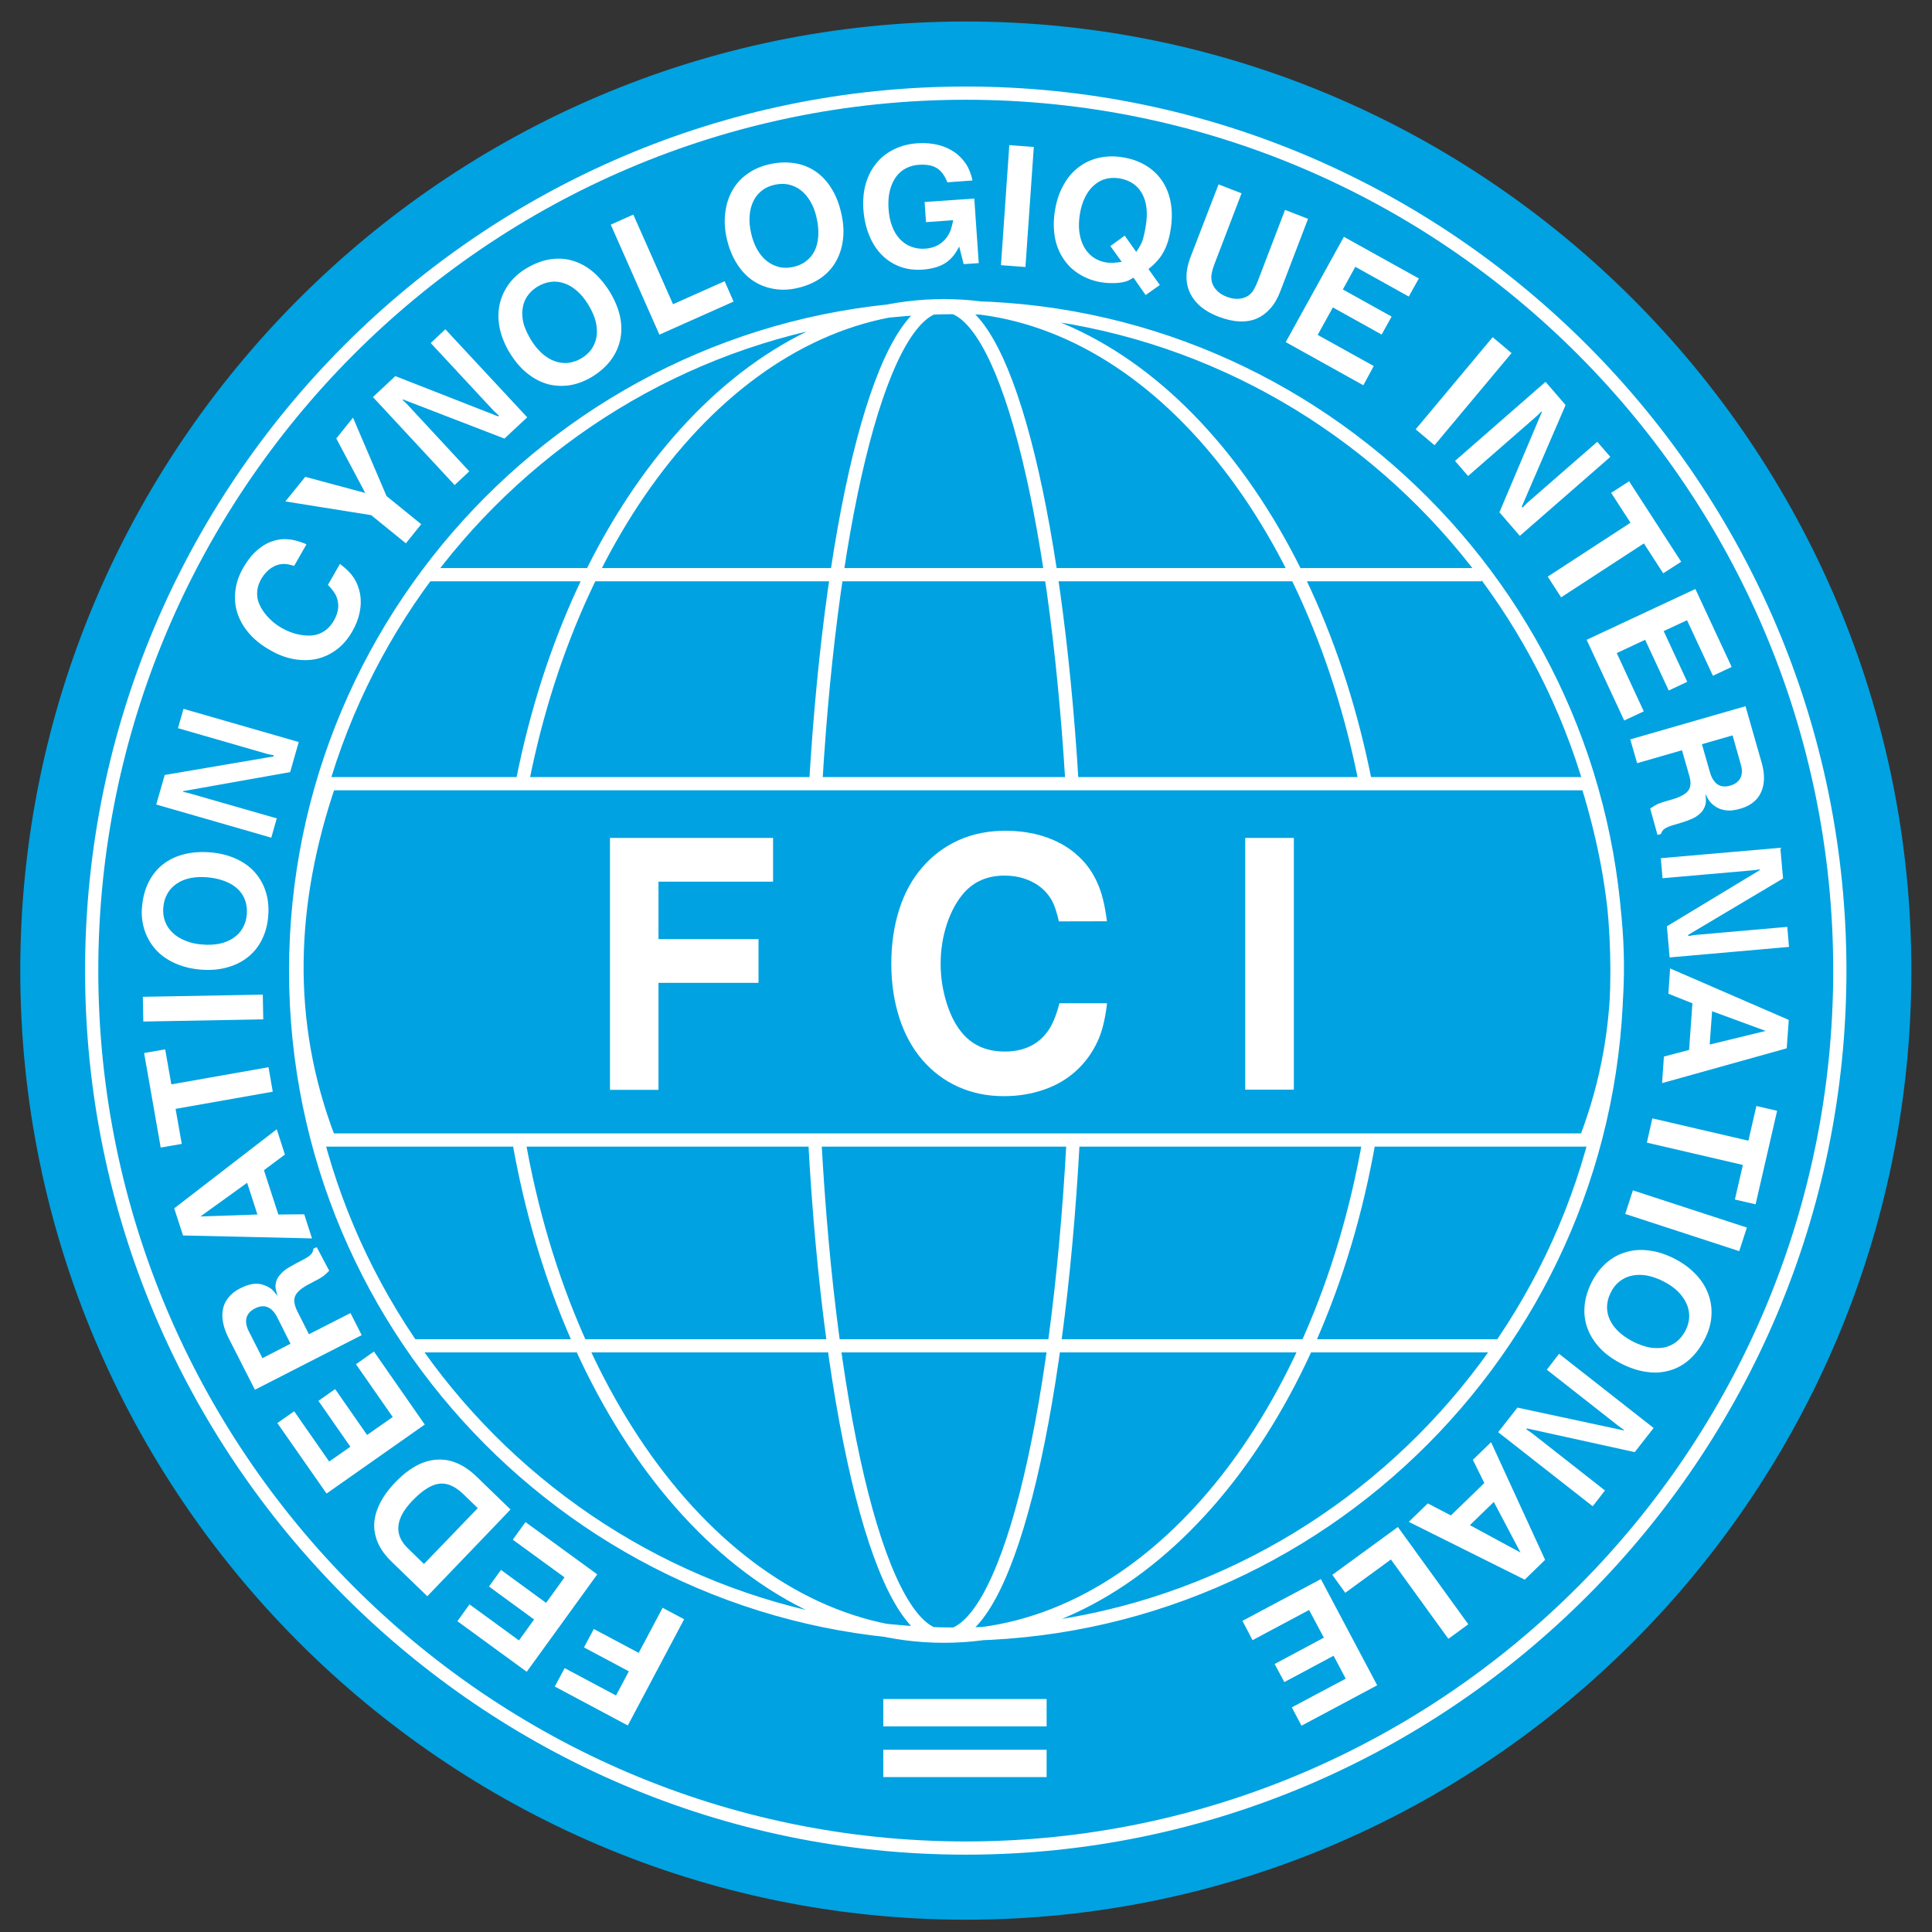 <?xml version="1.0" encoding="utf-8"?>
<!-- Generator: Adobe Illustrator 23.0.1, SVG Export Plug-In . SVG Version: 6.00 Build 0)  -->
<svg version="1.1" id="Warstwa_1" xmlns="http://www.w3.org/2000/svg" xmlns:xlink="http://www.w3.org/1999/xlink" x="0px" y="0px"
	 viewBox="0 0 225 225" style="enable-background:new 0 0 225 225;" xml:space="preserve">
<rect x="0" y="0" width="225" height="225" fill="#333333" stroke="none"/>
<style type="text/css">
	.st0{display:none;fill-rule:evenodd;clip-rule:evenodd;fill:#FFFFFF;}
	.st1{fill-rule:evenodd;clip-rule:evenodd;fill:#00A2E1;}
	.st2{fill-rule:evenodd;clip-rule:evenodd;fill:#FFFFFF;}
	.st3{fill:none;stroke:#FFFFFF;stroke-width:11.554;stroke-miterlimit:2.613;}
</style>
<g id="g10" transform="matrix(1.333,0,0,-1.333,0,257.333)">
	<g id="g12" transform="scale(0.1)">
		<path id="path14" class="st0" d="M-150,2080h1987.5V85H-150V2080"/>
		<path id="path16" class="st1" d="M843.8,1911.7c455,0,826.1-372.5,826.1-829.2s-371.1-829.2-826.1-829.2S17.7,625.8,17.7,1082.5
			S388.7,1911.7,843.8,1911.7L843.8,1911.7"/>
		<path id="path18" class="st2" d="M532.9,978.5v219.9h142.5v-38.2H575.3V1110h87.4v-38.2h-87.4v-93.5h-42.4V978.5z M925.1,1125.5
			c-1.8,7.9-3.8,14-6,18.1c-4,7-9.6,12.5-16.9,16.2c-7.2,3.8-15.5,5.7-24.7,5.7c-14.4,0-26.1-4.9-35-14.7
			c-6.5-7.3-11.5-16.5-15.2-27.5c-3.6-11-5.5-22.6-5.5-34.8c0-12.2,1.9-23.9,5.5-35.1c3.6-11.3,8.5-20.2,14.6-26.9
			c9-9.8,20.8-14.7,35.9-14.7c16.2,0,28.7,5.7,37.2,17.2c4.1,5.4,7.7,13.8,10.6,25h41.6c-1.6-14-4.4-25.1-8.4-33.6
			c-4.7-10-11-18.6-19-25.8c-7.9-7.1-17.3-12.6-28-16.2c-10.7-3.7-22.4-5.6-34.7-5.6c-14.5,0-27.8,2.7-40,8.2
			c-12.2,5.5-22.6,13.4-31.3,23.5c-8.8,10.2-15.5,22.5-20.1,36.8c-4.6,14.3-7,30.1-7,47.3c0,17.4,2.4,33.2,7,47.6
			s11.4,26.6,20.3,36.8c8.8,10.1,19.4,18,31.6,23.5c12.3,5.5,25.9,8.2,40.9,8.2c8.8,0,17.2-0.9,25.2-2.7s15.4-4.5,22.2-8.1
			c6.8-3.5,12.7-7.9,17.6-12.7c6.5-6.3,11.5-13.6,15.2-22c3.8-8.1,6.6-19.3,8.4-33.6L925.1,1125.5L925.1,1125.5z M1087.9,978.5
			v219.9h42.5V978.5H1087.9L1087.9,978.5"/>
		<path id="path20" class="st3" d="M287.7,1245.8h1099.1c32.8-105.6,37.6-209.7-1.5-311.3H287.7
			C247.7,1038.4,252.5,1142.3,287.7,1245.8z M712.7,1246.5c14.3,240.3,59,417,111.9,417c52.7,0,97.3-175.8,111.9-415.7 M937.6,934.5
			c-13.3-248.9-59-433.5-113-433.5c-54,0-99.4,185.1-112.8,434.4 M1196.2,934.5C1152.8,685.4,1002.4,501,824.6,501
			C646.5,501,496.3,685.9,453,935.3 M358.9,754.7h950.3 M372.5,1428.4h921.8 M456.5,1247.9c47.4,239.7,194.5,415.5,368.1,415.5
			c173.8,0,321.5-176.8,368.5-417.7 M835.5,1661.8c318,0,577.2-260.3,577.2-579.5s-259.3-579.5-577.2-579.5
			c-317.9,0-577.2,260.3-577.2,579.5S517.6,1661.8,835.5,1661.8z M843.8,1849.1c420.6,0,763.6-344.3,763.6-766.6
			s-343-766.6-763.6-766.6S80.1,660.2,80.1,1082.5C80.1,1504.8,423.2,1849.1,843.8,1849.1z"/>
		<path id="path22" class="st2" d="M771.7,446.1h142.7v-23.9H771.7V446.1L771.7,446.1"/>
		<path id="path24" class="st2" d="M771.7,401.8h142.7v-23.9H771.7V401.8L771.7,401.8"/>
		<path id="path26" class="st2" d="M597.7,515.8l-49.2-92.8L484.7,457l8.6,16.1l44.9-23.9l11.2,21.1l-39.2,20.9l8.6,16.1l39.2-20.9
			l20.9,39.4L597.7,515.8L597.7,515.8z M459.1,600.7l62.7-45.7l-61.6-85.1l-60.6,44.2l10.6,14.7l43.2-31.5l13.2,18.3l-39.4,28.8
			l10.5,14.5l39.4-28.8l16.1,22.3L448,585.3L459.1,600.7L459.1,600.7z M373.3,535.9L342,566.2c-7,6.8-11.7,14.1-13.7,21.7
			c-2.2,7.7-1.8,15.4,1.2,23.5c2.9,8.1,8.2,16.1,16,24.2c7.8,8.1,15.8,13.8,23.8,16.9c8.1,3.1,16.2,3.6,24.1,1.7
			c7.9-2.1,15.6-6.6,23-13.8l29.6-28.7C446.1,611.6,373.3,535.9,373.3,535.9z M417.4,612.9l-12.2,11.8c-4.9,4.8-9.7,7.8-14.3,9
			c-4.6,1.2-9.5,0.7-14.4-1.7c-4.9-2.4-10.2-6.4-15.9-12.3c-15.3-15.8-16.7-29.9-4.2-42l14-13.6
			C370.5,564.1,417.4,612.9,417.4,612.9z M326.7,749.7l44.4-63.8l-85.8-60.3l-43,61.6l14.7,10.3l30.6-43.9l18.5,12.9l-27.9,40.1
			l14.6,10.3l27.9-40.1l22.4,15.7l-32.1,46.1C311.2,738.8,326.7,749.7,326.7,749.7z M287.6,820.3c-2.5-2.6-4.5-4.3-6.1-5.4
			c-1.5-1-4.1-2.5-7.7-4.3l-3-1.6c-6.9-3.5-11.2-7-12.8-10.6c-1.6-3.4-1-7.9,1.6-13.2l10.3-20.4l36.3,18.5l9.8-19.3l-93.3-47.7
			l-23.1,45.4c-3.2,6.3-4.9,12.3-5.3,17.8c-0.3,5.6,0.8,10.6,3.5,14.8c2.7,4.3,6.6,7.9,12,10.6c5.1,2.6,9.5,3.9,13.3,4
			c2.9,0.2,5.9-0.4,8.9-1.7c2.2-0.9,4-2,5.4-3.1c1.3-1.2,3.1-3.2,5.1-5.9c-1,3.1-1.5,5.5-1.8,7.3c-0.1,1.9,0.1,3.9,0.8,6
			c0.5,1.4,1.2,2.9,2.3,4.2c1.3,1.7,2.7,3.1,3.9,4.2c1.3,1.1,3.4,2.6,6,4c2.6,1.6,6.3,3.5,10.9,5.9c3.5,1.9,5.9,3.4,7,4.7
			c1.2,1.2,2,2.9,2.2,5l2.9,1.4L287.6,820.3L287.6,820.3z M253.8,756.5l-11.4,22.7c-4.8,9.6-11.4,12.3-19.6,8.2
			c-4-2.1-6.5-4.8-7.4-8.2c-0.9-3.4-0.3-7.3,1.9-11.7l12-23.6L253.8,756.5z M159.9,851.1l-7.7,23.7l89.6,69.1l7.1-22.1l-18.3-13.7
			l12.6-38.7l22.6,0.2l6.8-21.1C272.7,848.6,159.9,851.1,159.9,851.1z M175.1,867.7l49.8,1.7l-9,27.7L175.1,867.7z M238.3,976.7
			l-84.9-15l5.4-30.6l-18.4-3.2l-14.5,82.6l18.4,3.2l5.4-30.6l84.9,15C234.6,998,238.3,976.7,238.3,976.7z M230,1039.9l-104.8-1.9
			l-0.4,21.6l104.8,1.9L230,1039.9z M124.1,1138.4c0.7,8,2.6,15.1,5.7,21.3c3.1,6.2,7.2,11.4,12.4,15.5c5.2,4.1,11.3,7.1,18.4,8.9
			c7,1.8,14.8,2.4,23.2,1.7c8.4-0.7,15.8-2.6,22.4-5.6c6.6-3,12.1-6.9,16.5-11.9c4.4-5,7.6-10.7,9.6-17.2c2-6.5,2.7-13.7,2-21.3
			c-0.6-7.8-2.6-14.6-5.7-20.7c-3.1-6.1-7.3-11.2-12.5-15.2c-5.3-4.1-11.3-7-18.4-8.8c-7-1.9-14.6-2.4-22.9-1.7
			c-8,0.7-15.4,2.6-22.1,5.6c-6.6,3-12.2,6.9-16.6,11.8c-4.4,4.9-7.7,10.6-9.8,17C124.2,1124.1,123.4,1131,124.1,1138.4z
			 M176.6,1105.3c5.5-0.5,10.5-0.2,15.2,0.7c4.6,1,8.7,2.7,12.1,5c3.4,2.3,6.2,5.2,8.1,8.6c2,3.5,3.2,7.3,3.6,11.7
			c0.5,6.1-0.5,11.5-3,16.1c-2.6,4.7-6.5,8.5-11.9,11.3s-11.9,4.6-19.5,5.3c-5.6,0.5-10.5,0.2-15.1-0.7c-4.5-1-8.5-2.6-11.9-5
			c-3.4-2.3-6.1-5.2-8-8.7c-2-3.5-3.2-7.5-3.5-11.9c-0.4-4.5,0.1-8.5,1.5-12.2c1.3-3.7,3.6-7,6.6-9.9c3-2.9,6.7-5.2,11-6.9
			C166.2,1106.8,171.2,1105.7,176.6,1105.3L176.6,1105.3z M136.5,1227.6l7.4,25.8l95,16.2l0.3,1l-5.4,1.1l-78.3,22.6l4.8,16.9
			l100.7-29l-7.5-26.3l-93.4-16.6l-0.2-0.6l4.9-1.1l77-22.1l-4.8-16.9C237.3,1198.6,136.5,1227.6,136.5,1227.6z M257,1436.1
			c-3.7,1.1-6.7,1.7-9,1.7c-3.9-0.1-7.5-1.2-11-3.5c-3.4-2.3-6.3-5.5-8.7-9.5c-3.6-6.3-4.5-12.6-2.9-18.9c1.4-4.7,3.9-9,7.5-13.2
			c3.6-4.2,7.9-7.8,12.9-10.7c5.1-2.9,10.3-5,15.9-6c5.6-1.1,10.5-1.1,14.8,0c6.3,1.7,11.3,5.7,15.2,12.3c4.1,7.1,4.9,14,2.4,20.5
			c-1.1,3.1-3.7,6.7-7.6,10.7l10.5,18.3c5.4-4,9.3-8,11.8-11.7c3-4.5,4.8-9.3,5.8-14.5c0.9-5.2,0.8-10.7-0.4-16.2
			c-1.1-5.6-3.3-11.2-6.5-16.7c-3.7-6.4-8.1-11.6-13.5-15.7c-5.4-4-11.2-6.8-17.6-8.2c-6.4-1.4-13.2-1.4-20.3-0.1
			c-7.1,1.3-14.2,4.1-21.2,8.3c-7.2,4.1-13.1,9-17.8,14.5c-4.7,5.5-8,11.4-10,17.7c-2,6.3-2.5,12.8-1.6,19.6c0.8,6.7,3.2,13.4,7,20
			c2.3,3.8,4.7,7.3,7.4,10.5c2.8,3.1,5.8,5.7,9,7.9c3.2,2.2,6.5,3.7,9.7,4.7c4.2,1.3,8.6,1.9,13,1.4c4.2-0.2,9.6-1.7,16-4.3
			C267.6,1454.7,257,1436.1,257,1436.1z M354.6,1455.8l-30.3,24.6l-75,12l17.4,21.5l52.4-14.1l-25.3,47.6l14.6,18.2l29.3-68.5
			l30.3-24.6L354.6,1455.8z M325.8,1583.6l19.6,18.3l89.8-35.2l0.7,0.7l-4.1,3.7l-55.5,59.7l12.8,12l71.5-76.9l-19.9-18.6
			l-88.6,34.2l-0.4-0.4l3.7-3.5l54.6-58.9l-12.8-12L325.8,1583.6L325.8,1583.6z M458.8,1695.4c6.8,4.2,13.6,7,20.4,8.3
			c6.8,1.2,13.4,1.1,19.8-0.6c6.4-1.7,12.5-4.8,18.1-9.3s10.7-10.5,15.3-17.7c4.4-7.1,7.4-14.2,9.1-21.2c1.6-7,1.8-13.9,0.5-20.4
			c-1.2-6.5-3.9-12.5-7.9-18.1c-4-5.5-9.3-10.3-15.8-14.5c-6.6-4.1-13.2-6.7-19.9-7.9c-6.7-1.1-13.2-0.8-19.6,0.8
			c-6.4,1.8-12.4,4.9-18,9.4c-5.7,4.5-10.6,10.2-15.1,17.4c-4.3,6.9-7.2,14-8.9,21c-1.5,7.1-1.8,13.9-0.6,20.4
			c1.2,6.5,3.7,12.5,7.5,18.1C447.5,1686.7,452.6,1691.5,458.8,1695.4L458.8,1695.4z M464.1,1633.2c2.9-4.7,6.2-8.6,9.7-11.7
			c3.6-3.1,7.3-5.4,11.2-6.7c3.9-1.3,7.8-1.8,11.8-1.3c3.9,0.5,7.8,1.9,11.4,4.1c5.2,3.2,8.9,7.3,11,12.2c2.2,4.9,2.8,10.3,1.9,16.4
			c-0.9,6-3.5,12.2-7.5,18.7c-3,4.8-6.2,8.6-9.7,11.6c-3.5,3-7.2,5.3-11.1,6.5c-3.9,1.3-7.7,1.8-11.8,1.2c-3.9-0.5-7.8-2-11.7-4.3
			c-3.7-2.4-6.7-5.2-8.9-8.6c-2.2-3.4-3.5-7.1-3.9-11.2c-0.5-4.1-0.1-8.5,1.1-13C459.1,1642.5,461.2,1638,464.1,1633.2L464.1,1633.2
			z M533.6,1734.2l19.7,8.8l34.7-78.3l45.1,20.1l7.8-17.8l-64.8-28.9L533.6,1734.2L533.6,1734.2z M671.5,1786.8
			c7.8,1.9,15.2,2.2,22,1.2c6.9-1,13.1-3.3,18.6-7c5.6-3.7,10.2-8.6,14.1-14.8c3.9-6.1,6.8-13.4,8.7-21.6c1.9-8.2,2.5-15.9,1.6-23.1
			c-0.8-7.2-2.9-13.7-6.2-19.5c-3.3-5.8-7.7-10.6-13.3-14.5c-5.6-3.9-12.2-6.7-19.6-8.5c-7.5-1.8-14.6-2.1-21.3-0.9
			c-6.7,1.1-12.8,3.5-18.3,7.2c-5.5,3.7-10.2,8.7-14,14.8c-3.9,6.1-6.8,13.2-8.7,21.3c-1.9,8-2.4,15.5-1.5,22.8
			c0.8,7.2,2.8,13.8,6,19.5c3.2,5.8,7.5,10.7,13,14.6C658,1782.3,664.2,1785.1,671.5,1786.8L671.5,1786.8z M656.3,1726.4
			c1.2-5.4,3.1-10.1,5.4-14.2c2.4-4,5.2-7.5,8.5-9.9c3.2-2.6,6.8-4.2,10.7-5.2c3.9-0.8,7.9-0.8,12.2,0.2c5.9,1.3,10.7,4,14.3,7.9
			c3.7,3.9,6,8.8,7,14.9c1,6,0.7,12.7-1,20.2c-1.2,5.5-3,10.1-5.4,14.2c-2.4,4-5.1,7.3-8.4,9.8c-3.2,2.5-6.8,4.1-10.7,5
			c-3.9,0.8-8,0.7-12.4-0.3c-4.3-1-8-2.7-11.1-5.2c-3.1-2.5-5.6-5.6-7.3-9.3c-1.8-3.7-2.9-8-3.2-12.7
			C654.5,1736.8,655.1,1731.7,656.3,1726.4z M838,1715.1c-0.7-1.3-1.2-2.3-1.5-2.7c-0.2-0.4-0.6-1.1-1.2-2.1
			c-2.1-3.2-4.4-5.9-7.2-8.1c-2.8-2.2-6-3.8-9.6-5c-3.6-1.1-7.8-2-12.7-2.3c-9.4-0.6-17.8,1.1-25.4,5.3
			c-7.5,4.1-13.6,10.3-18.1,18.5c-4.5,8.3-7.2,17.8-8,28.8c-0.5,8.1,0.1,15.5,2.1,22.4c2,6.8,4.9,12.7,9.2,17.9
			c4.1,5.2,9.3,9.2,15.4,12.2c6.1,3,12.9,4.8,20.4,5.3c13.6,0.9,25.1-2.1,34.2-9c3.4-2.7,6.4-6,8.9-9.9c2.1-3.4,3.8-7.9,5.2-13.6
			l-22-1.6c-1.6,4-3.5,7.2-5.7,9.5c-2.2,2.4-4.8,3.9-8,4.9c-3.2,0.9-6.9,1.2-11.2,0.9c-5.9-0.4-10.9-2.3-15.1-5.5
			c-4.2-3.3-7.2-7.8-9.2-13.5c-2-5.7-2.7-12.2-2.2-19.6c0.4-5.6,1.4-10.6,3.1-15c1.6-4.5,3.9-8.2,6.7-11.2s6.1-5.3,9.8-6.7
			s7.8-2.1,12.3-1.8c8.4,0.6,14.8,4,19.4,10.5c1.2,1.9,2.3,3.8,3,5.9c0.7,2,1.4,4.9,2.2,8.5l-23.8-1.7l-1.2,17.6l43.4,3l3.9-56.4
			l-13.2-0.9L838,1715.1L838,1715.1z M874.5,1698.8l7.3,104.9l21.4-1.6l-7.3-104.9L874.5,1698.8z M1000.9,1672.7l-10.6,15.2
			c-2-1.1-3.6-2.1-4.7-2.6c-2.7-1.1-6.2-1.9-10.7-2.1c-4.4-0.2-8.8,0-13,0.7c-7.4,1.3-13.9,3.8-19.6,7.5
			c-5.7,3.6-10.3,8.3-13.8,13.9c-3.6,5.6-6,12-7.1,19.1c-1.1,7.1-1,14.8,0.4,22.9c1.4,8.3,3.9,15.5,7.5,21.8
			c3.5,6.3,7.9,11.5,13.2,15.4c5.3,4,11.2,6.7,17.9,8.2c6.7,1.4,13.8,1.6,21.4,0.2c7.6-1.3,14.3-3.8,20.1-7.5
			c5.8-3.6,10.4-8.3,14-13.8c3.5-5.6,6-12,7.1-19.3c1.2-7.2,1-14.9-0.4-23.3c-1.4-8.5-3.9-15.4-7.4-20.9c-2.4-4-6.3-8.3-11.8-12.7
			l9.9-13.9L1000.9,1672.7L1000.9,1672.7z M982.6,1724.6l10.1-14.2c2.5,3.6,4.2,6.7,5.2,9.2c0.9,2.5,2,6.8,3,12.8
			c1,5.9,1.3,11.2,0.8,15.9c-0.5,4.9-1.8,9.1-3.7,12.7c-2,3.6-4.5,6.6-7.8,8.9c-3.3,2.3-7.2,3.8-11.8,4.7c-4.3,0.7-8.5,0.6-12.3-0.4
			c-3.9-1-7.3-2.9-10.4-5.7c-3.1-2.7-5.7-6.2-7.7-10.3c-2.1-4.2-3.6-9-4.5-14.4c-1.2-7.5-1.2-14.2,0.3-20.3c1.4-6.1,4.1-11.1,8-15
			s8.8-6.3,14.5-7.3c3.6-0.6,8.1-0.4,13.7,0.5l-9.9,13.8L982.6,1724.6L982.6,1724.6z M1064.6,1769.4l20.1-7.8l-23.5-61.4
			c-2.2-5.6-3.1-9.9-2.9-12.8c0.2-3.5,1.4-6.7,3.8-9.6s5.6-5.1,9.6-6.6c5.8-2.2,11-2.4,15.8-0.6c1.9,0.7,3.4,1.7,4.6,2.8
			c1.3,1.1,2.6,2.7,3.7,4.8c1.1,2,2.3,4.5,3.4,7.5l23.5,61.4l20.1-7.8l-24.3-63.5c-2.3-6-5.2-11-8.7-14.9c-3.5-3.9-7.5-6.9-12-8.8
			c-4.5-1.9-9.6-2.7-15.1-2.4c-5.5,0.2-11.3,1.6-17.6,3.9c-8.4,3.2-15,7.3-19.7,12.5s-7.6,11.1-8.5,17.8c-0.9,6.7,0.2,14.1,3.2,21.9
			L1064.6,1769.4L1064.6,1769.4z M1191.1,1593.9l-67.8,37.7l50.8,92l65.5-36.4l-8.8-15.8l-46.7,26l-10.9-19.8l42.6-23.7l-8.7-15.7
			l-42.6,23.7l-13.3-24l49-27.2L1191.1,1593.9L1191.1,1593.9z M1236.8,1555.4l67.3,80.5l16.5-13.9l-67.3-80.5L1236.8,1555.4z
			 M1350.3,1596.9l17.5-20.3l-38.3-88.8l0.7-0.8l3.8,3.9l61.5,53.6l11.4-13.2l-79.1-69l-17.8,20.6l37.1,87.7l-0.4,0.4l-3.6-3.6
			l-60.5-52.8l-11.4,13.2L1350.3,1596.9z M1352.2,1426.7l72.3,47.1l-16.9,26.1l15.7,10.1l45.5-70.3l-15.7-10.1l-16.9,26.1
			l-72.3-47.1L1352.2,1426.7L1352.2,1426.7z M1419,1301l-32.8,70.5l95,44.4l31.7-68.1l-16.4-7.7l-22.6,48.5l-20.4-9.5l20.6-44.3
			l-16.2-7.6l-20.6,44.3l-24.8-11.6l23.6-50.9L1419,1301L1419,1301z M1441.7,1224.1c3,2,5.3,3.4,7,4.1c1.8,0.7,4.5,1.7,8.5,2.8
			l3.2,0.9c7.5,2.2,12.4,4.8,14.6,7.9c2.3,3,2.5,7.5,0.8,13.2l-6.3,22l-39.2-11.3l-6,20.8l100.7,29l14-49c2-6.8,2.6-13,1.8-18.5
			c-0.8-5.5-2.9-10.1-6.3-13.9c-3.4-3.7-8-6.4-13.8-8.1c-5.5-1.6-10.1-2.1-13.8-1.3c-2.9,0.4-5.7,1.4-8.4,3.3
			c-2,1.3-3.5,2.7-4.6,4.1s-2.5,3.7-3.9,6.8c0.4-3.2,0.5-5.7,0.3-7.6c-0.2-1.9-0.8-3.8-2-5.8c-0.7-1.3-1.8-2.7-3-3.8
			c-1.5-1.3-3.2-2.6-4.7-3.4c-1.5-0.8-3.8-1.9-6.6-2.9c-2.9-1-6.8-2.3-11.9-3.7c-3.8-1.1-6.4-2.3-7.8-3.3c-1.4-0.9-2.5-2.5-3.1-4.5
			l-3.1-0.9L1441.7,1224.1L1441.7,1224.1z M1486.9,1280.3l7-24.4c3-10.3,8.9-14.3,17.7-11.8c4.2,1.2,7.2,3.4,8.9,6.6
			c1.6,3.2,1.8,7.1,0.4,11.8l-7.2,25.5L1486.9,1280.3L1486.9,1280.3z M1555.4,1189.8l2.4-26.8l-82.9-49.3l0.1-1l5.5,0.9l81,7.1
			l1.5-17.5l-104.3-9.2l-2.4,27.2l81.2,49.1l-0.1,0.6l-5.1-0.7l-79.8-7l-1.5,17.5L1555.4,1189.8L1555.4,1189.8z M1562.8,1039.4
			l-1.8-24.8l-108.9-30.4l1.6,23.2l22,5.8l2.9,40.7l-21,8.4l1.5,22.1L1562.8,1039.4L1562.8,1039.4z M1542.6,1029.8l-46.8,17.2
			l-2.1-29.1L1542.6,1029.8z M1443.6,953.4l83.9-19.5l7,30.3l18.1-4.2l-18.8-81.7l-18.1,4.2l7,30.2l-83.9,19.5L1443.6,953.4z
			 M1426.6,890.5l99.6-32.5l-6.7-20.6l-99.6,32.5C1419.9,870,1426.6,890.5,1426.6,890.5z M1489.4,760.6c-3.6-7.1-8-13-13.2-17.7
			s-10.9-7.9-17.3-9.7c-6.4-1.9-13.1-2.4-20.3-1.3c-7.2,0.9-14.5,3.4-22.1,7.2c-7.4,3.8-13.7,8.3-18.7,13.6
			c-4.9,5.3-8.6,11-10.9,17.3c-2.3,6.3-3.1,12.7-2.5,19.6c0.6,6.8,2.7,13.7,6.1,20.5c3.5,6.9,7.8,12.6,13,17.1
			c5.2,4.5,10.9,7.6,17.3,9.4c6.4,1.9,13.1,2.3,20.3,1.3c7.1-0.9,14.4-3.3,21.9-7.1c7.2-3.7,13.3-8.2,18.4-13.5
			c5.1-5.3,8.7-11,11-17.2s3.3-12.6,2.8-19.4C1494.8,774,1492.8,767.2,1489.4,760.6L1489.4,760.6z M1453.1,811.1
			c-4.9,2.5-9.7,4.1-14.3,5c-4.6,0.8-9,0.8-13-0.1c-4-0.8-7.6-2.5-10.8-5c-3.2-2.5-5.7-5.6-7.6-9.5c-2.8-5.4-3.8-10.9-3.2-16.1
			s2.9-10.3,6.8-15c3.9-4.7,9.3-8.7,16.1-12.2c4.9-2.5,9.7-4.1,14.2-5c4.5-0.7,8.9-0.7,12.9,0.1c4,0.9,7.5,2.6,10.7,5.1
			c3.1,2.5,5.7,5.8,7.7,9.7c2,3.9,3.1,8,3.2,11.9c0.1,4-0.7,7.9-2.4,11.7c-1.8,3.7-4.2,7.3-7.6,10.6
			C1462.2,805.8,1458,808.6,1453.1,811.1L1453.1,811.1z M1444.7,682.9l-16.5-21.1l-94.1,20.7l-0.6-0.8l4.6-3.1l64.1-50.3l-10.7-13.8
			l-82.6,64.7l16.8,21.5l92.8-19.9l0.3,0.5l-4.2,2.9l-63.2,49.6l10.7,13.9L1444.7,682.9L1444.7,682.9z M1349.9,567.7l-17.8-17.3
			l-101.3,50.5l16.6,16.1l20.2-10.5l29.2,28.3l-10,20.3l15.9,15.4L1349.9,567.7z M1328.4,574.1l-23.3,44.2l-20.9-20.3L1328.4,574.1z
			 M1282.8,511.4l-17.4-12.7l-50.2,69.3l-39.9-29.1l-11.3,15.7l57.3,41.8L1282.8,511.4L1282.8,511.4z M1085.5,514.4l68.5,36.5
			l49.2-92.8l-66.1-35.3l-8.5,16l47.1,25.1l-10.6,20l-43-23l-8.5,15.8l43,23l-12.9,24.2l-49.4-26.4L1085.5,514.4L1085.5,514.4"/>
	</g>
</g>
</svg>
